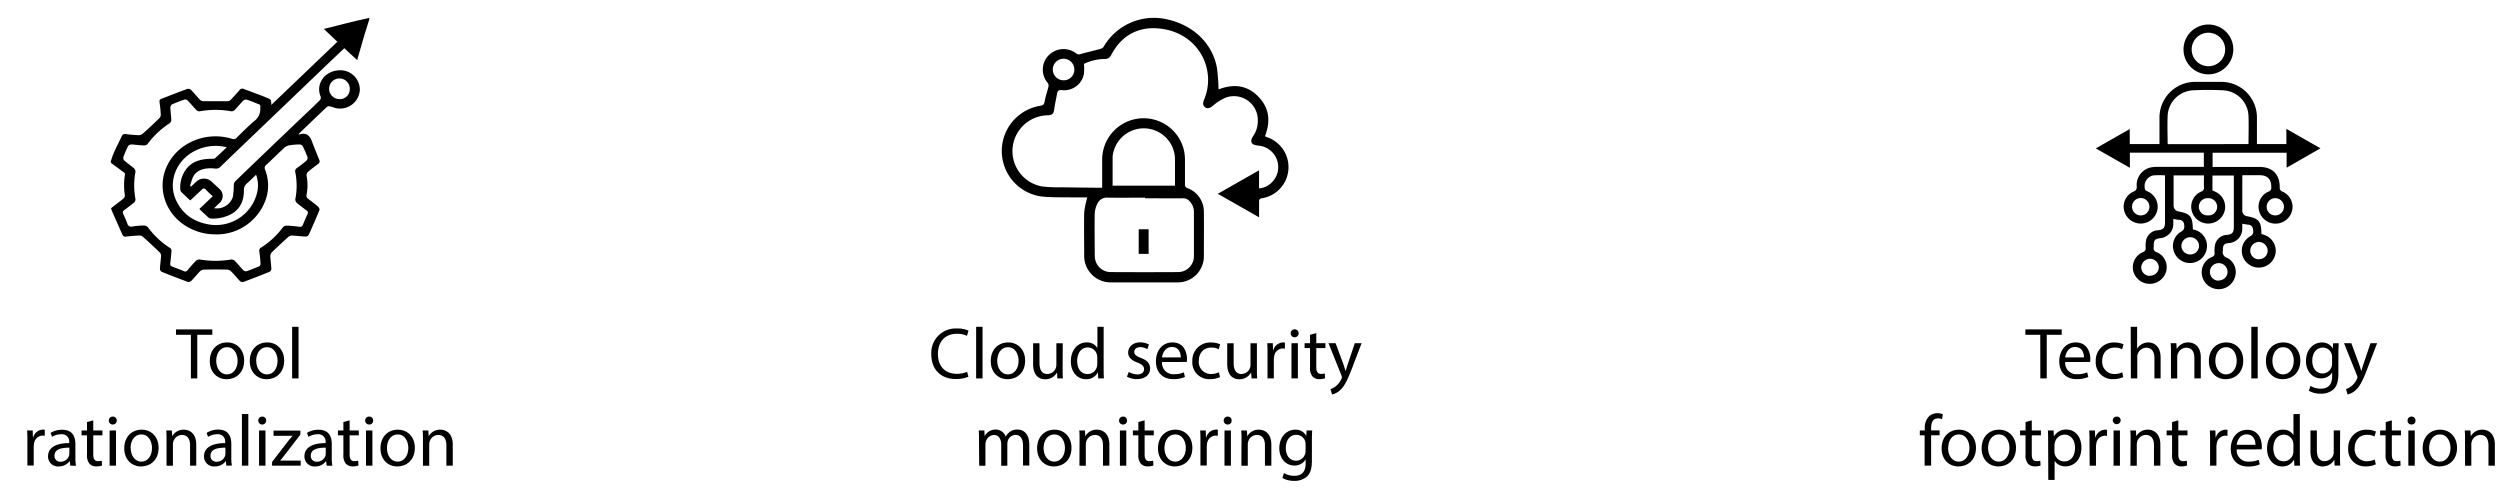 <svg id="Layer_1" data-name="Layer 1" xmlns="http://www.w3.org/2000/svg" width="756.58" height="148.65" viewBox="0 0 756.58 148.65"><title>security-operations-center</title><path d="M57.77,101.32H53.26V99.69h11v1.63H59.7v13.2H57.77Z"/><path d="M73.89,109.11c0,3.94-2.72,5.65-5.3,5.65-2.88,0-5.1-2.11-5.1-5.48,0-3.56,2.33-5.65,5.28-5.65S73.89,105.85,73.89,109.11Zm-8.45.11c0,2.33,1.35,4.09,3.24,4.09s3.23-1.74,3.23-4.14c0-1.8-.9-4.09-3.19-4.09S65.44,107.19,65.44,109.22Z"/><path d="M86,109.11c0,3.94-2.73,5.65-5.3,5.65-2.88,0-5.11-2.11-5.11-5.48,0-3.56,2.34-5.65,5.29-5.65S86,105.85,86,109.11Zm-8.45.11c0,2.33,1.34,4.09,3.24,4.09S84,111.57,84,109.17c0-1.8-.9-4.09-3.19-4.09S77.52,107.19,77.52,109.22Z"/><path d="M88.41,98.9h1.94v15.62H88.41Z"/><path d="M8.29,133.59c0-1.25,0-2.33-.09-3.32H9.9l.06,2.09h.09A3.19,3.19,0,0,1,13,130a2.32,2.32,0,0,1,.55.06v1.83a3.18,3.18,0,0,0-.66-.07,2.72,2.72,0,0,0-2.6,2.49,5.82,5.82,0,0,0-.09.9v5.68H8.29Z"/><path d="M21.27,140.92l-.16-1.34h-.06a4,4,0,0,1-3.26,1.58,3,3,0,0,1-3.25-3.06c0-2.57,2.28-4,6.4-4v-.22a2.19,2.19,0,0,0-2.42-2.46,5.31,5.31,0,0,0-2.77.79L15.31,131a6.61,6.61,0,0,1,3.5-.94c3.25,0,4,2.22,4,4.35v4a15.21,15.21,0,0,0,.18,2.55ZM21,135.48c-2.11,0-4.51.33-4.51,2.4a1.71,1.71,0,0,0,1.83,1.85A2.64,2.64,0,0,0,20.87,138a1.93,1.93,0,0,0,.11-.62Z"/><path d="M28.22,127.21v3.06H31v1.47H28.22v5.75c0,1.32.37,2.07,1.45,2.07a4,4,0,0,0,1.12-.14l.09,1.46a4.82,4.82,0,0,1-1.71.26,2.69,2.69,0,0,1-2.09-.81,4,4,0,0,1-.75-2.78v-5.81H24.68v-1.47h1.65v-2.55Z"/><path d="M35.33,127.28a1.2,1.2,0,0,1-2.4,0,1.18,1.18,0,0,1,1.21-1.21A1.16,1.16,0,0,1,35.33,127.28Zm-2.16,13.64V130.27h1.94v10.65Z"/><path d="M48,135.51c0,3.93-2.72,5.65-5.3,5.65-2.88,0-5.1-2.11-5.1-5.48,0-3.56,2.33-5.65,5.28-5.65S48,132.25,48,135.51Zm-8.44.11c0,2.33,1.34,4.09,3.23,4.09S46,138,46,135.57c0-1.8-.91-4.09-3.2-4.09S39.51,133.59,39.51,135.62Z"/><path d="M50.4,133.15c0-1.1,0-2-.09-2.88H52l.11,1.76h0a3.92,3.92,0,0,1,3.52-2c1.47,0,3.76.88,3.76,4.53v6.36H57.52v-6.14c0-1.72-.63-3.15-2.46-3.15a2.76,2.76,0,0,0-2.6,2,3.12,3.12,0,0,0-.13.91v6.4H50.4Z"/><path d="M68.5,140.92l-.15-1.34h-.07A4,4,0,0,1,65,141.16a3,3,0,0,1-3.26-3.06c0-2.57,2.29-4,6.4-4v-.22a2.19,2.19,0,0,0-2.42-2.46,5.34,5.34,0,0,0-2.77.79L62.54,131A6.64,6.64,0,0,1,66,130c3.25,0,4,2.22,4,4.35v4a15.28,15.28,0,0,0,.17,2.55Zm-.28-5.44c-2.12,0-4.51.33-4.51,2.4a1.71,1.71,0,0,0,1.82,1.85A2.66,2.66,0,0,0,68.11,138a2.25,2.25,0,0,0,.11-.62Z"/><path d="M73.21,125.3h1.94v15.62H73.21Z"/><path d="M80.56,127.28a1.2,1.2,0,0,1-2.4,0,1.18,1.18,0,0,1,1.21-1.21A1.15,1.15,0,0,1,80.56,127.28ZM78.4,140.92V130.27h1.94v10.65Z"/><path d="M82.34,139.8l4.82-6.27c.46-.58.9-1.08,1.38-1.65v0H82.78v-1.56H90.9l0,1.21-4.76,6.18c-.44.6-.88,1.12-1.36,1.68v0H91v1.54H82.34Z"/><path d="M98.86,140.92l-.15-1.34h-.07a4,4,0,0,1-3.25,1.58,3,3,0,0,1-3.26-3.06c0-2.57,2.29-4,6.4-4v-.22a2.19,2.19,0,0,0-2.42-2.46,5.34,5.34,0,0,0-2.77.79L92.9,131a6.64,6.64,0,0,1,3.5-.94c3.25,0,4,2.22,4,4.35v4a15.28,15.28,0,0,0,.17,2.55Zm-.28-5.44c-2.12,0-4.52.33-4.52,2.4a1.71,1.71,0,0,0,1.83,1.85A2.66,2.66,0,0,0,98.47,138a2.25,2.25,0,0,0,.11-.62Z"/><path d="M105.81,127.21v3.06h2.78v1.47h-2.78v5.75c0,1.32.38,2.07,1.46,2.07a4.08,4.08,0,0,0,1.12-.14l.09,1.46a4.89,4.89,0,0,1-1.72.26,2.71,2.71,0,0,1-2.09-.81,4,4,0,0,1-.75-2.78v-5.81h-1.65v-1.47h1.65v-2.55Z"/><path d="M112.92,127.28a1.14,1.14,0,0,1-1.23,1.19,1.16,1.16,0,0,1-1.17-1.19,1.18,1.18,0,0,1,1.21-1.21A1.15,1.15,0,0,1,112.92,127.28Zm-2.16,13.64V130.27h1.94v10.65Z"/><path d="M125.55,135.51c0,3.93-2.73,5.65-5.3,5.65-2.89,0-5.11-2.11-5.11-5.48,0-3.56,2.33-5.65,5.28-5.65S125.55,132.25,125.55,135.51Zm-8.45.11c0,2.33,1.34,4.09,3.23,4.09s3.24-1.74,3.24-4.14c0-1.8-.9-4.09-3.19-4.09S117.1,133.59,117.1,135.62Z"/><path d="M128,133.15c0-1.1,0-2-.09-2.88h1.72l.11,1.76h0a3.92,3.92,0,0,1,3.52-2c1.48,0,3.76.88,3.76,4.53v6.36h-1.93v-6.14c0-1.72-.64-3.15-2.47-3.15a2.76,2.76,0,0,0-2.59,2,2.82,2.82,0,0,0-.13.91v6.4H128Z"/><path d="M293.08,114a9.51,9.51,0,0,1-3.91.7c-4.18,0-7.33-2.64-7.33-7.5a7.38,7.38,0,0,1,7.74-7.79,7.83,7.83,0,0,1,3.52.66l-.46,1.56a7,7,0,0,0-3-.62c-3.48,0-5.79,2.23-5.79,6.12,0,3.63,2.09,6,5.7,6a7.75,7.75,0,0,0,3.13-.61Z"/><path d="M295.41,98.9h1.94v15.62h-1.94Z"/><path d="M310.24,109.11c0,3.94-2.73,5.65-5.3,5.65-2.88,0-5.11-2.11-5.11-5.48,0-3.56,2.34-5.65,5.29-5.65S310.24,105.85,310.24,109.11Zm-8.45.11c0,2.33,1.34,4.09,3.24,4.09s3.23-1.74,3.23-4.14c0-1.8-.9-4.09-3.19-4.09S301.79,107.19,301.79,109.22Z"/><path d="M321.59,111.61c0,1.11,0,2.07.09,2.91H320l-.11-1.74h-.05a4,4,0,0,1-3.52,2c-1.67,0-3.67-.92-3.67-4.66v-6.23h1.93v5.9c0,2,.62,3.39,2.38,3.39a2.75,2.75,0,0,0,2.73-2.76v-6.53h1.93Z"/><path d="M334,98.9v12.87c0,1,0,2,.09,2.75h-1.74l-.09-1.85h0a3.93,3.93,0,0,1-3.63,2.09c-2.58,0-4.56-2.18-4.56-5.41,0-3.54,2.18-5.72,4.78-5.72a3.55,3.55,0,0,1,3.21,1.63h.05V98.9Zm-1.93,9.3a3.72,3.72,0,0,0-.09-.81,2.85,2.85,0,0,0-2.8-2.24c-2,0-3.19,1.76-3.19,4.11,0,2.16,1.06,3.94,3.15,3.94a2.91,2.91,0,0,0,2.84-2.31,3.73,3.73,0,0,0,.09-.84Z"/><path d="M341.61,112.54a5.13,5.13,0,0,0,2.55.77c1.41,0,2.07-.71,2.07-1.58s-.55-1.44-2-2c-1.91-.68-2.81-1.74-2.81-3,0-1.71,1.38-3.12,3.67-3.12a5.36,5.36,0,0,1,2.62.66l-.49,1.41a4,4,0,0,0-2.17-.62c-1.15,0-1.79.66-1.79,1.45s.64,1.28,2,1.81c1.85.7,2.79,1.62,2.79,3.21,0,1.87-1.45,3.19-4,3.19a6.06,6.06,0,0,1-3-.73Z"/><path d="M351.67,109.55a3.4,3.4,0,0,0,3.65,3.69,7,7,0,0,0,2.95-.55l.33,1.39a8.61,8.61,0,0,1-3.55.66c-3.27,0-5.23-2.16-5.23-5.37s1.89-5.74,5-5.74c3.48,0,4.4,3.06,4.4,5a8.16,8.16,0,0,1-.06.91Zm5.67-1.39c0-1.23-.5-3.15-2.68-3.15-2,0-2.82,1.81-3,3.15Z"/><path d="M369.2,114.12a7,7,0,0,1-3.06.62,5.06,5.06,0,0,1-5.3-5.44,5.41,5.41,0,0,1,5.72-5.65,6.55,6.55,0,0,1,2.69.55l-.44,1.5a4.46,4.46,0,0,0-2.25-.51c-2.44,0-3.76,1.8-3.76,4a3.65,3.65,0,0,0,3.7,4,5.53,5.53,0,0,0,2.37-.53Z"/><path d="M380.38,111.61c0,1.11,0,2.07.08,2.91h-1.71l-.11-1.74h-.05a4,4,0,0,1-3.52,2c-1.67,0-3.67-.92-3.67-4.66v-6.23h1.94v5.9c0,2,.61,3.39,2.37,3.39a2.8,2.8,0,0,0,2.55-1.77,2.57,2.57,0,0,0,.18-1v-6.53h1.94Z"/><path d="M383.59,107.19c0-1.25,0-2.33-.09-3.32h1.69l.07,2.09h.09a3.19,3.19,0,0,1,2.95-2.33,2.32,2.32,0,0,1,.55.06v1.83a3.18,3.18,0,0,0-.66-.07,2.72,2.72,0,0,0-2.6,2.49,5.82,5.82,0,0,0-.09.9v5.68h-1.91Z"/><path d="M393,100.88a1.2,1.2,0,0,1-2.4,0,1.17,1.17,0,0,1,1.21-1.21A1.15,1.15,0,0,1,393,100.88Zm-2.16,13.64V103.87h1.94v10.65Z"/><path d="M398.35,100.81v3.06h2.77v1.47h-2.77v5.75c0,1.32.37,2.07,1.45,2.07a4,4,0,0,0,1.12-.14l.09,1.46a4.82,4.82,0,0,1-1.71.26,2.69,2.69,0,0,1-2.09-.81,4,4,0,0,1-.75-2.78v-5.81h-1.65v-1.47h1.65v-2.55Z"/><path d="M404.2,103.87l2.33,6.29c.25.71.51,1.54.69,2.18h0c.2-.64.42-1.45.68-2.22l2.11-6.25h2.05l-2.9,7.59c-1.39,3.65-2.34,5.52-3.66,6.67a5.29,5.29,0,0,1-2.37,1.25l-.49-1.63a5.13,5.13,0,0,0,1.7-.94,5.77,5.77,0,0,0,1.62-2.16,1.39,1.39,0,0,0,.16-.46,1.68,1.68,0,0,0-.13-.51l-3.94-9.81Z"/><path d="M296.28,133.15c0-1.1,0-2-.09-2.88h1.7L298,132H298a3.67,3.67,0,0,1,3.35-2,3.14,3.14,0,0,1,3,2.13h0a4.41,4.41,0,0,1,1.19-1.38A3.61,3.61,0,0,1,308,130c1.4,0,3.5.92,3.5,4.62v6.27h-1.9v-6c0-2-.75-3.28-2.31-3.28a2.52,2.52,0,0,0-2.29,1.76,3.53,3.53,0,0,0-.15,1v6.58H303v-6.38c0-1.7-.75-2.93-2.22-2.93a2.65,2.65,0,0,0-2.4,1.94,2.61,2.61,0,0,0-.16.94v6.43h-1.89Z"/><path d="M324.27,135.51c0,3.93-2.73,5.65-5.31,5.65-2.88,0-5.1-2.11-5.1-5.48,0-3.56,2.33-5.65,5.28-5.65S324.27,132.25,324.27,135.51Zm-8.45.11c0,2.33,1.34,4.09,3.23,4.09s3.24-1.74,3.24-4.14c0-1.8-.91-4.09-3.19-4.09S315.82,133.59,315.82,135.62Z"/><path d="M326.71,133.15c0-1.1,0-2-.09-2.88h1.71l.12,1.76h0a3.92,3.92,0,0,1,3.52-2c1.47,0,3.76.88,3.76,4.53v6.36h-1.93v-6.14c0-1.72-.64-3.15-2.47-3.15a2.76,2.76,0,0,0-2.59,2,2.81,2.81,0,0,0-.14.91v6.4h-1.93Z"/><path d="M341.07,127.28a1.14,1.14,0,0,1-1.23,1.19,1.16,1.16,0,0,1-1.17-1.19,1.18,1.18,0,0,1,1.21-1.21A1.15,1.15,0,0,1,341.07,127.28Zm-2.15,13.64V130.27h1.93v10.65Z"/><path d="M346.4,127.21v3.06h2.77v1.47H346.4v5.75c0,1.32.37,2.07,1.45,2.07a4.08,4.08,0,0,0,1.12-.14l.09,1.46a4.89,4.89,0,0,1-1.72.26,2.71,2.71,0,0,1-2.09-.81,4,4,0,0,1-.75-2.78v-5.81h-1.65v-1.47h1.65v-2.55Z"/><path d="M360.85,135.51c0,3.93-2.73,5.65-5.3,5.65-2.88,0-5.11-2.11-5.11-5.48,0-3.56,2.34-5.65,5.29-5.65S360.85,132.25,360.85,135.51Zm-8.45.11c0,2.33,1.35,4.09,3.24,4.09s3.23-1.74,3.23-4.14c0-1.8-.9-4.09-3.19-4.09S352.4,133.59,352.4,135.62Z"/><path d="M363.29,133.59c0-1.25,0-2.33-.08-3.32h1.69l.06,2.09h.09A3.2,3.2,0,0,1,368,130a2.26,2.26,0,0,1,.55.06v1.83a3.11,3.11,0,0,0-.66-.07,2.73,2.73,0,0,0-2.6,2.49,5.9,5.9,0,0,0-.08.9v5.68h-1.92Z"/><path d="M372.73,127.28a1.14,1.14,0,0,1-1.23,1.19,1.16,1.16,0,0,1-1.17-1.19,1.18,1.18,0,0,1,1.21-1.21A1.15,1.15,0,0,1,372.73,127.28Zm-2.16,13.64V130.27h1.94v10.65Z"/><path d="M375.72,133.15c0-1.1,0-2-.09-2.88h1.72l.11,1.76h0a3.93,3.93,0,0,1,3.53-2c1.47,0,3.76.88,3.76,4.53v6.36h-1.94v-6.14c0-1.72-.64-3.15-2.46-3.15a2.76,2.76,0,0,0-2.6,2,2.82,2.82,0,0,0-.13.91v6.4h-1.94Z"/><path d="M397.11,130.27c-.05.77-.09,1.63-.09,2.93v6.18c0,2.44-.48,3.94-1.52,4.86a5.63,5.63,0,0,1-3.87,1.28,6.85,6.85,0,0,1-3.54-.88l.48-1.48a6,6,0,0,0,3.13.84c2,0,3.43-1,3.43-3.72v-1.19h-.05a3.8,3.8,0,0,1-3.38,1.79c-2.65,0-4.54-2.25-4.54-5.2,0-3.61,2.36-5.65,4.8-5.65a3.53,3.53,0,0,1,3.32,1.85h.05l.08-1.61Zm-2,4.2a3,3,0,0,0-.11-.88,2.8,2.8,0,0,0-2.71-2c-1.85,0-3.17,1.56-3.17,4,0,2.09,1.06,3.83,3.15,3.83a2.83,2.83,0,0,0,2.68-2,3.35,3.35,0,0,0,.16-1Z"/><path d="M617.45,101.32h-4.51V99.69h11v1.63h-4.53v13.2h-1.94Z"/><path d="M625,109.55a3.4,3.4,0,0,0,3.65,3.69,7,7,0,0,0,3-.55l.33,1.39a8.59,8.59,0,0,1-3.54.66c-3.28,0-5.24-2.16-5.24-5.37s1.89-5.74,5-5.74c3.47,0,4.4,3.06,4.4,5a7.67,7.67,0,0,1-.07.91Zm5.68-1.39c0-1.23-.51-3.15-2.69-3.15-2,0-2.81,1.81-3,3.15Z"/><path d="M642.55,114.12a7,7,0,0,1-3,.62,5.06,5.06,0,0,1-5.31-5.44,5.41,5.41,0,0,1,5.72-5.65,6.55,6.55,0,0,1,2.69.55l-.44,1.5a4.43,4.43,0,0,0-2.25-.51c-2.44,0-3.76,1.8-3.76,4a3.66,3.66,0,0,0,3.7,4,5.49,5.49,0,0,0,2.37-.53Z"/><path d="M644.82,98.9h1.94v6.64h0a3.57,3.57,0,0,1,1.39-1.36,4,4,0,0,1,2-.55c1.43,0,3.72.88,3.72,4.55v6.34H652V108.4c0-1.71-.64-3.17-2.47-3.17a2.77,2.77,0,0,0-2.59,1.94,2.35,2.35,0,0,0-.13.93v6.42h-1.94Z"/><path d="M657,106.75c0-1.1,0-2-.09-2.88h1.72l.11,1.76h0a3.92,3.92,0,0,1,3.52-2c1.48,0,3.77.88,3.77,4.53v6.36h-1.94v-6.14c0-1.72-.64-3.15-2.47-3.15a2.76,2.76,0,0,0-2.59,2,2.82,2.82,0,0,0-.13.91v6.4H657Z"/><path d="M678.88,109.11c0,3.94-2.73,5.65-5.31,5.65-2.88,0-5.1-2.11-5.1-5.48,0-3.56,2.33-5.65,5.28-5.65S678.88,105.85,678.88,109.11Zm-8.45.11c0,2.33,1.34,4.09,3.23,4.09s3.24-1.74,3.24-4.14c0-1.8-.91-4.09-3.19-4.09S670.43,107.19,670.43,109.22Z"/><path d="M681.32,98.9h1.93v15.62h-1.93Z"/><path d="M696.15,109.11c0,3.94-2.73,5.65-5.31,5.65-2.88,0-5.1-2.11-5.1-5.48,0-3.56,2.33-5.65,5.28-5.65S696.15,105.85,696.15,109.11Zm-8.45.11c0,2.33,1.34,4.09,3.23,4.09s3.24-1.74,3.24-4.14c0-1.8-.91-4.09-3.19-4.09S687.7,107.19,687.7,109.22Z"/><path d="M707.76,103.87c0,.77-.09,1.63-.09,2.93V113c0,2.44-.48,3.94-1.51,4.86a5.66,5.66,0,0,1-3.88,1.28,6.91,6.91,0,0,1-3.54-.88l.48-1.48a6,6,0,0,0,3.13.84c2,0,3.43-1,3.43-3.72v-1.19h0a3.82,3.82,0,0,1-3.39,1.79c-2.64,0-4.53-2.25-4.53-5.2,0-3.61,2.35-5.65,4.79-5.65a3.56,3.56,0,0,1,3.33,1.85h0l.09-1.61Zm-2,4.2a2.72,2.72,0,0,0-.11-.88,2.79,2.79,0,0,0-2.71-2c-1.85,0-3.17,1.56-3.17,4,0,2.09,1.06,3.83,3.15,3.83a2.84,2.84,0,0,0,2.69-2,3.34,3.34,0,0,0,.15-1Z"/><path d="M711.59,103.87l2.33,6.29c.24.71.51,1.54.68,2.18h0c.19-.64.42-1.45.68-2.22l2.11-6.25h2l-2.91,7.59c-1.38,3.65-2.33,5.52-3.65,6.67a5.31,5.31,0,0,1-2.38,1.25l-.48-1.63a5.1,5.1,0,0,0,1.69-.94,5.89,5.89,0,0,0,1.63-2.16,1.39,1.39,0,0,0,.16-.46,2.05,2.05,0,0,0-.13-.51l-3.94-9.81Z"/><path d="M582.45,140.92v-9.18H581v-1.47h1.5v-.51a5,5,0,0,1,1.23-3.71,3.7,3.7,0,0,1,2.6-1,4.59,4.59,0,0,1,1.65.3l-.26,1.5a3,3,0,0,0-1.24-.24c-1.65,0-2.06,1.45-2.06,3.08v.57h2.57v1.47h-2.57v9.18Z"/><path d="M598,135.51c0,3.93-2.73,5.65-5.31,5.65-2.88,0-5.1-2.11-5.1-5.48,0-3.56,2.33-5.65,5.28-5.65S598,132.25,598,135.51Zm-8.45.11c0,2.33,1.34,4.09,3.23,4.09s3.24-1.74,3.24-4.14c0-1.8-.9-4.09-3.19-4.09S589.58,133.59,589.58,135.62Z"/><path d="M610.11,135.51c0,3.93-2.73,5.65-5.31,5.65-2.88,0-5.1-2.11-5.1-5.48,0-3.56,2.33-5.65,5.28-5.65S610.11,132.25,610.11,135.51Zm-8.45.11c0,2.33,1.34,4.09,3.23,4.09s3.24-1.74,3.24-4.14c0-1.8-.91-4.09-3.19-4.09S601.66,133.59,601.66,135.62Z"/><path d="M614.88,127.21v3.06h2.77v1.47h-2.77v5.75c0,1.32.37,2.07,1.45,2.07a4,4,0,0,0,1.12-.14l.09,1.46a4.82,4.82,0,0,1-1.71.26,2.73,2.73,0,0,1-2.1-.81,4,4,0,0,1-.74-2.78v-5.81h-1.65v-1.47H613v-2.55Z"/><path d="M619.83,133.75c0-1.37,0-2.47-.09-3.48h1.74l.09,1.83h0A4.19,4.19,0,0,1,625.4,130c2.57,0,4.51,2.18,4.51,5.41,0,3.83-2.34,5.72-4.84,5.72a3.72,3.72,0,0,1-3.28-1.67h0v5.79h-1.91Zm1.91,2.84a4.89,4.89,0,0,0,.09.79,3,3,0,0,0,2.91,2.26c2,0,3.23-1.67,3.23-4.11,0-2.14-1.12-4-3.17-4a3.07,3.07,0,0,0-2.92,2.4,2.91,2.91,0,0,0-.14.79Z"/><path d="M632.35,133.59c0-1.25,0-2.33-.09-3.32H634l.07,2.09h.09a3.19,3.19,0,0,1,2.94-2.33,2.34,2.34,0,0,1,.56.06v1.83a3.18,3.18,0,0,0-.66-.07,2.72,2.72,0,0,0-2.6,2.49,4.8,4.8,0,0,0-.09.9v5.68h-1.91Z"/><path d="M641.78,127.28a1.2,1.2,0,0,1-2.39,0,1.18,1.18,0,0,1,1.21-1.21A1.15,1.15,0,0,1,641.78,127.28Zm-2.15,13.64V130.27h1.93v10.65Z"/><path d="M644.78,133.15c0-1.1,0-2-.09-2.88h1.71l.11,1.76h0a3.92,3.92,0,0,1,3.52-2c1.47,0,3.76.88,3.76,4.53v6.36h-1.93v-6.14c0-1.72-.64-3.15-2.47-3.15a2.77,2.77,0,0,0-2.6,2,3.12,3.12,0,0,0-.13.91v6.4h-1.93Z"/><path d="M659.23,127.21v3.06H662v1.47h-2.77v5.75c0,1.32.37,2.07,1.45,2.07a4,4,0,0,0,1.12-.14l.09,1.46a4.82,4.82,0,0,1-1.71.26,2.69,2.69,0,0,1-2.09-.81,4,4,0,0,1-.75-2.78v-5.81h-1.65v-1.47h1.65v-2.55Z"/><path d="M668.84,133.59c0-1.25,0-2.33-.08-3.32h1.69l.07,2.09h.08a3.2,3.2,0,0,1,2.95-2.33,2.26,2.26,0,0,1,.55.06v1.83a3.11,3.11,0,0,0-.66-.07,2.72,2.72,0,0,0-2.59,2.49,4.8,4.8,0,0,0-.09.9v5.68h-1.92Z"/><path d="M676.9,136a3.41,3.41,0,0,0,3.65,3.69,7,7,0,0,0,3-.55l.33,1.39a8.64,8.64,0,0,1-3.55.66c-3.28,0-5.23-2.16-5.23-5.37s1.89-5.74,5-5.74c3.48,0,4.4,3.06,4.4,5a8.16,8.16,0,0,1-.06.91Zm5.67-1.39c0-1.23-.5-3.15-2.68-3.15-2,0-2.82,1.81-3,3.15Z"/><path d="M696,125.3v12.87c0,.94,0,2,.09,2.75h-1.74l-.09-1.85h0a3.93,3.93,0,0,1-3.63,2.09c-2.57,0-4.55-2.18-4.55-5.41,0-3.54,2.18-5.72,4.77-5.72a3.58,3.58,0,0,1,3.22,1.63h0V125.3Zm-1.94,9.3a3.2,3.2,0,0,0-.09-.81,2.84,2.84,0,0,0-2.79-2.24c-2,0-3.19,1.76-3.19,4.11,0,2.16,1.05,3.94,3.14,3.94a2.91,2.91,0,0,0,2.84-2.31,3.23,3.23,0,0,0,.09-.84Z"/><path d="M708.16,138c0,1.09,0,2.06.09,2.9h-1.72l-.11-1.74h0a4,4,0,0,1-3.52,2c-1.68,0-3.68-.92-3.68-4.66v-6.23h1.94v5.9c0,2,.61,3.39,2.37,3.39a2.82,2.82,0,0,0,2.56-1.77,2.78,2.78,0,0,0,.17-1v-6.53h1.94Z"/><path d="M719,140.52a7.05,7.05,0,0,1-3.06.62,5.06,5.06,0,0,1-5.3-5.44,5.41,5.41,0,0,1,5.72-5.65,6.5,6.5,0,0,1,2.68.55l-.44,1.5a4.39,4.39,0,0,0-2.24-.51c-2.44,0-3.76,1.8-3.76,4a3.65,3.65,0,0,0,3.69,4,5.55,5.55,0,0,0,2.38-.53Z"/><path d="M723.84,127.21v3.06h2.78v1.47h-2.78v5.75c0,1.32.38,2.07,1.45,2.07a4.17,4.17,0,0,0,1.13-.14l.08,1.46a4.78,4.78,0,0,1-1.71.26,2.71,2.71,0,0,1-2.09-.81,4,4,0,0,1-.75-2.78v-5.81H720.3v-1.47H722v-2.55Z"/><path d="M731,127.28a1.14,1.14,0,0,1-1.23,1.19,1.16,1.16,0,0,1-1.17-1.19,1.18,1.18,0,0,1,1.21-1.21A1.15,1.15,0,0,1,731,127.28Zm-2.16,13.64V130.27h1.94v10.65Z"/><path d="M743.58,135.51c0,3.93-2.73,5.65-5.31,5.65-2.88,0-5.1-2.11-5.1-5.48,0-3.56,2.33-5.65,5.28-5.65S743.58,132.25,743.58,135.51Zm-8.45.11c0,2.33,1.34,4.09,3.23,4.09s3.24-1.74,3.24-4.14c0-1.8-.9-4.09-3.19-4.09S735.13,133.59,735.13,135.62Z"/><path d="M746,133.15c0-1.1,0-2-.09-2.88h1.72l.11,1.76h0a3.92,3.92,0,0,1,3.52-2c1.47,0,3.76.88,3.76,4.53v6.36h-1.93v-6.14c0-1.72-.64-3.15-2.47-3.15a2.76,2.76,0,0,0-2.59,2,2.82,2.82,0,0,0-.13.91v6.4H746Z"/><path d="M33.48,48.92c.35-1,.63-1.93,1.05-2.86.72-1.61,1.53-3.18,2.28-4.78a1.1,1.1,0,0,1,1.28-.71,37,37,0,0,0,3.94.34,1.93,1.93,0,0,0,1.2-.48c1.68-1.5,3.31-3,4.93-4.6a1.55,1.55,0,0,0,.5-1c-.06-1.28-.19-2.56-.37-3.84-.08-.57,0-.9.59-1.11,2.63-1,5.25-2.05,7.9-3a1.24,1.24,0,0,1,1,.3c1,1,1.83,2.07,2.79,3.07a1.52,1.52,0,0,0,1,.38q3.6,0,7.22,0a1.44,1.44,0,0,0,1-.37c.94-1,1.83-2,2.7-3a1,1,0,0,1,1.24-.35c2.36.91,4.76,1.73,7.1,2.7,1.29.53,1.25.63,1.27,2.15l20-19.13L98,8.76c3-.75,5.85-1.48,8.71-2.18,1.68-.41,3.37-.77,5.06-1.16v.39c-.58,1.89-1.17,3.77-1.74,5.67-.65,2.18-1.26,4.37-1.94,6.71l-3.89-3.6c-1.41,1.35-2.83,2.68-4.23,4Q87.66,30.39,75.34,42.18c-2.86,2.74-5.73,5.47-8.56,8.23A1.91,1.91,0,0,1,65,51c-2.77-.3-5.54.27-6.66,2.72a22,22,0,0,0-.82,2.57l.3.17L59.37,55a3.39,3.39,0,0,1,4.7,0c.76.7,1.52,1.39,2.27,2.1a2.84,2.84,0,0,1,0,4.41c-.5.49-1,1-1.57,1.49a5.09,5.09,0,0,0,5.72-3.47A25.89,25.89,0,0,0,70.76,56a1.76,1.76,0,0,1,.31-1c3.58-3.48,7.18-6.93,10.79-10.39l8.58-8.2c2.12-2,4.26-4,6.35-6.08a1.17,1.17,0,0,0,.29-1c-1.66-3.81,1.06-7.59,5-8a5.9,5.9,0,0,1,6.82,5.88A6,6,0,0,1,102,32.79c-.72-.11-1.41-.44-2.13-.59a1.18,1.18,0,0,0-.9.12C96.13,35,93.33,37.7,90.52,40.4a1.17,1.17,0,0,0-.15.28.81.81,0,0,0,.28,0c2-.64,3.09.31,3.75,2.1s1.48,3.77,2.24,5.64a.93.93,0,0,1-.42,1.23c-1,.76-2.07,1.53-3,2.37a1.4,1.4,0,0,0-.45,1.11,15.1,15.1,0,0,1,0,5.84,1.11,1.11,0,0,0,.52,1.22c1,.76,2.07,1.54,3,2.38.25.22.5.76.39,1q-1.58,3.83-3.29,7.59a1.15,1.15,0,0,1-.91.43c-1.41-.07-2.82-.25-4.24-.31a1.65,1.65,0,0,0-1,.44c-1.69,1.52-3.37,3.08-5,4.66a1.61,1.61,0,0,0-.44,1.12c.06,1.29.26,2.57.32,3.85a1.05,1.05,0,0,1-.47.87c-2.67,1.09-5.36,2.13-8.07,3.14a1.16,1.16,0,0,1-1-.34c-.92-1-1.74-2-2.67-2.93a1.84,1.84,0,0,0-1.21-.5q-3.47-.07-6.93,0a1.88,1.88,0,0,0-1.22.5c-.93.93-1.75,2-2.67,2.92a1.28,1.28,0,0,1-1,.32c-2.68-1-5.34-2-8-3.1a1.11,1.11,0,0,1-.48-.86c.07-1.32.27-2.63.34-4a1.49,1.49,0,0,0-.42-1q-2.46-2.37-5-4.66a1.65,1.65,0,0,0-1-.44q-2.07.08-4.14.33a.94.94,0,0,1-1.14-.59c-1-2.26-2-4.52-3-6.77-.16-.35-.27-.71-.41-1.07V63c1.24-1,2.5-1.89,3.71-2.89a1.35,1.35,0,0,0,.45-1,19.56,19.56,0,0,1,0-6.11.83.83,0,0,0-.13-.69c-1.33-1-2.69-2-4.05-3Zm31.72,22A16.52,16.52,0,0,1,57.32,69C49.83,65.14,47,56.27,51.08,49.19,54.74,42.78,62.8,39.75,70.19,42a1.2,1.2,0,0,0,1.43-.31c1.71-1.7,3.43-3.4,5.25-5a4.45,4.45,0,0,0,1.9-3.95.67.67,0,0,1,0-.28c.16-.52-.09-.78-.54-.95-1.2-.45-2.38-1-3.6-1.36a1.26,1.26,0,0,0-1,.29c-.91.92-1.71,1.93-2.61,2.85a1.4,1.4,0,0,1-1,.4,26.76,26.76,0,0,0-9.61,0,1.38,1.38,0,0,1-1-.39c-.92-1-1.76-2-2.67-2.93a1.05,1.05,0,0,0-.87-.25A40.18,40.18,0,0,0,52,31.62a1.21,1.21,0,0,0-.45,1c.05,1.22.24,2.44.29,3.66a1.32,1.32,0,0,1-.47,1,25.58,25.58,0,0,0-6.73,6.31,1.26,1.26,0,0,1-.94.41c-1.35,0-2.7-.23-4-.28a1.23,1.23,0,0,0-.94.51,32.1,32.1,0,0,0-1.45,3.36,1.19,1.19,0,0,0,.31,1c.95.83,2,1.53,2.94,2.36A1.39,1.39,0,0,1,41,52a22.27,22.27,0,0,0,0,8.26,1.32,1.32,0,0,1-.39,1c-1,.82-2,1.58-3,2.33a.79.79,0,0,0-.32,1.13c.45,1,.87,1.93,1.24,2.93a1.22,1.22,0,0,0,1.6.89,22.13,22.13,0,0,1,3.46-.29,1.62,1.62,0,0,1,1.17.53A25,25,0,0,0,51.38,75,1,1,0,0,1,51.91,76c-.16,1.21-.21,2.44-.37,3.65-.07.51,0,.78.52,1,1.2.46,2.41.91,3.59,1.41a.86.86,0,0,0,1.15-.33c.81-1,1.63-1.92,2.52-2.81a1.47,1.47,0,0,1,1.13-.39,28.12,28.12,0,0,0,9.51,0,1.55,1.55,0,0,1,1.12.43c.88.89,1.66,1.89,2.53,2.79a1.15,1.15,0,0,0,1,.33c1.31-.43,2.59-1,3.86-1.49a.93.93,0,0,0,.38-.73c-.07-1.22-.17-2.44-.35-3.65A1.08,1.08,0,0,1,79,74.93a24.36,24.36,0,0,0,6.62-6.14,1.47,1.47,0,0,1,1.09-.5c1.28,0,2.57.18,3.85.32A.89.89,0,0,0,91.68,68c.44-1.11.92-2.2,1.41-3.28a.73.73,0,0,0-.29-1c-1-.76-2-1.51-3-2.34a1.43,1.43,0,0,1-.43-1.09,20.94,20.94,0,0,0,0-8.16,1.14,1.14,0,0,1,.52-1.3c1-.71,2-1.46,2.89-2.26a1.07,1.07,0,0,0,.3-.93,31.76,31.76,0,0,0-1.49-3.45,1.19,1.19,0,0,0-.95-.47,18.53,18.53,0,0,0-3,.25,3.05,3.05,0,0,0-1.51.67c-1.87,1.72-3.68,3.51-5.54,5.25a1.16,1.16,0,0,0-.36,1.49,13,13,0,0,1,.5,8A15.74,15.74,0,0,1,65.2,70.94Zm3.4-26.35A13.78,13.78,0,0,0,58.35,46c-5.26,3-7.5,9.31-5.09,14.53C55.3,65,58.92,67.31,63.7,68a12.83,12.83,0,0,0,14.15-9.85,9.34,9.34,0,0,0-.35-5.26c-1,.92-1.79,1.78-2.69,2.54a2.66,2.66,0,0,0-1,2.23c0,3.3-1.28,6-4.43,7.42a11.58,11.58,0,0,1-5.35,1.06,1.44,1.44,0,0,1-.81-.2c-1-.86-1.92-1.77-2.9-2.69l4.06-3.85c-.77-.73-1.47-1.31-2.07-2-.48-.51-.81-.45-1.27,0-1.12,1.1-2.29,2.16-3.47,3.26-.92-.86-1.8-1.66-2.64-2.5a1.41,1.41,0,0,1-.37-.82,9.39,9.39,0,0,1,1.12-5.12c1.84-3.36,5-4.14,8.44-4.17.31,0,.72,0,.91-.12C66.21,46.9,67.33,45.81,68.6,44.59ZM102.77,30a3,3,0,0,0,3.09-3,3.13,3.13,0,1,0-3.09,3Z"/><path d="M368.77,27.06c4.41-1.71,8.6-1.39,12.05,2.19s3.68,7.57,2,12l.85.35A9.55,9.55,0,0,1,381.9,60c-.7.12-.88.39-.86,1.05,0,1.49,0,3,0,4.71l-12.49-7.11,12.48-7.11V57c.39,0,.67-.06.93-.12a6.52,6.52,0,0,0-.58-12.74c-.28,0-.56-.09-.85-.12-1.89-.18-2.37-1.23-1.28-2.83a8,8,0,0,0,1.4-4.77,7.21,7.21,0,0,0-9.84-6.82A15.93,15.93,0,0,0,367,32.05c-.87.66-1.52.91-2.21.47s-.89-1.21-.43-2.27c3.86-9-1.46-19.93-12.68-21.52-6.92-1-12.27,1.86-15.44,8a2,2,0,0,1-1.92,1.12,15,15,0,0,0-6.28,1.47,16.48,16.48,0,0,1,0,3,6.07,6.07,0,0,1-6.68,4.95c-.87-.06-1.29.15-1.44,1-.29,1.59-.66,3.16-.87,4.76-.16,1.31-.55,1.79-1.9,1.86a10.85,10.85,0,0,0-1.75,21.54,42.87,42.87,0,0,0,5.9.25c3.75.07,7.5.1,11.25.14h1c0-.44,0-.78,0-1.12,0-2.55,0-5.09,0-7.63a12.54,12.54,0,0,1,24.74-2.63,13.49,13.49,0,0,1,.32,2.83c0,2.52,0,5,0,7.54a1,1,0,0,0,.72,1.11,7.59,7.59,0,0,1,5,7.3c.06,4.45,0,8.9,0,13.35a7.89,7.89,0,0,1-8,7.89q-10.11,0-20.22,0a8,8,0,0,1-8-8c0-4.39-.08-8.78,0-13.16a26.52,26.52,0,0,1,.95-4.56c-1.48,0-3.14,0-4.81,0-3.08-.07-6.19.07-9.23-.3A13.88,13.88,0,0,1,314.88,32c.92-.14,1.12-.52,1.27-1.36.27-1.48.79-2.93,1.14-4.4a1.4,1.4,0,0,0-.16-1.07,6.19,6.19,0,0,1,.15-8.35,6.32,6.32,0,0,1,8.49-.61,1.2,1.2,0,0,0,1.27.14c2-.56,4-1,6-1.57a1.71,1.71,0,0,0,.94-.61,17.59,17.59,0,0,1,18.55-8.45c8.35,1.57,14.52,7.39,15.78,15A61.32,61.32,0,0,1,368.77,27.06ZM346.53,60v-.19c-3.75,0-7.51.07-11.25,0a3.16,3.16,0,0,0-3.13,1.73,7.55,7.55,0,0,0-.85,3.14c-.09,4.1,0,8.2,0,12.3a9.24,9.24,0,0,0,.06,1A4.79,4.79,0,0,0,336,82.34q10.29.06,20.59,0a4.8,4.8,0,0,0,4.73-4.78c0-4.48,0-9,0-13.44a4.67,4.67,0,0,0-1.42-3.33,2.39,2.39,0,0,0-1.85-.78C354.21,60.05,350.37,60,346.53,60Zm9.06-3.81c0-2.78,0-5.47,0-8.16a9.46,9.46,0,0,0-18.7-1.74,6.72,6.72,0,0,0-.18,1.41c0,2.82,0,5.63,0,8.49ZM325.13,21.05a3.26,3.26,0,1,0-3.26,3.25A3.2,3.2,0,0,0,325.13,21.05Z"/><path d="M347.61,76.82h-3V69.39h3Z"/><path d="M655.27,53.07a29.15,29.15,0,0,0-3.51,0,3.31,3.31,0,0,0-2.56,4.36c.08.22.43.36.69.48a5.06,5.06,0,0,1,3,5.62,5.15,5.15,0,0,1-10.07.11A4.93,4.93,0,0,1,645.64,58a1.4,1.4,0,0,0,1-1.59,5.42,5.42,0,0,1,4-5.68,8.92,8.92,0,0,1,2.13-.24c4.36,0,8.72,0,13.09,0h1.09V46.21H644.57v4.57l-10.32-5.87,10.28-5.86V43.6h9v-1c0-2.27,0-4.54,0-6.82a10.79,10.79,0,0,1,10.91-11q3.87,0,7.72,0a10.77,10.77,0,0,1,10.86,11q0,3.42,0,6.82v1c.26,0,.43,0,.6,0h8.31V39l10.31,5.88L692,50.75V46.23h-22.4v4.29h14.17c3.93,0,6.18,2.24,6.15,6.18a1.19,1.19,0,0,0,.86,1.3,5,5,0,0,1,2.9,5.67,5.15,5.15,0,0,1-10.07-.12A4.93,4.93,0,0,1,686.5,58a1.22,1.22,0,0,0,.86-1.4c0-2.42-1.16-3.58-3.58-3.58l-4.93,0c-.05,0-.1,0-.26.12V58.3l0,5.29a1.72,1.72,0,0,0,1.54,1.87c3.39.64,4.14,1.51,4.24,4.93,0,.14,0,.29.05.45.3.09.59.17.87.27a5.05,5.05,0,0,1,3.37,5.49,5.15,5.15,0,0,1-10,.8,5.06,5.06,0,0,1,2.38-5.92c.81-.46,1-1,.77-2.24A1.45,1.45,0,0,0,680.42,68c-.56-.06-1.12-.17-1.83-.28,0,.43,0,.86,0,1.29a4.34,4.34,0,0,1-4.13,4.55c-1.36.16-1.73.58-1.74,2a1.22,1.22,0,0,1,0,.27A1.77,1.77,0,0,0,673.92,78a4.82,4.82,0,0,1,2.49,5.75,5.15,5.15,0,0,1-10-.32,5,5,0,0,1,2.94-5.64,1.14,1.14,0,0,0,.85-1.3,8.74,8.74,0,0,1,.14-2.4,3.82,3.82,0,0,1,3.51-3c1.63-.13,2.17-.7,2.18-2.32V54c0-.27,0-.53,0-.87h-6.47v4.52l.8.34a5,5,0,0,1,2.91,5.75,5.15,5.15,0,0,1-10,0A5,5,0,0,1,666.1,58a1.23,1.23,0,0,0,.89-1.45c-.06-1.13,0-2.27,0-3.47H657.8v3.48c0,1.85,0,3.7,0,5.56A1.76,1.76,0,0,0,659.35,64c3.45.67,4.13,1.47,4.27,5,0,.12,0,.24,0,.39.31.1.63.18.93.29a5,5,0,0,1,3.29,5.55,5.14,5.14,0,0,1-10,.73,5,5,0,0,1,2.35-5.92c.79-.45,1-1.15.76-2.33a1.47,1.47,0,0,0-1.49-1.18c-.56-.05-1.11-.16-1.75-.26,0,.47,0,.91,0,1.35a4.32,4.32,0,0,1-3.93,4.46c-1.66.23-1.94.56-2,2.25a3.38,3.38,0,0,1,0,.45,1.28,1.28,0,0,0,1,1.58,4.91,4.91,0,0,1,2.79,5.71,5.16,5.16,0,0,1-10-.11,5,5,0,0,1,2.93-5.65,1.14,1.14,0,0,0,.85-1.3,9,9,0,0,1,.13-2.32,3.84,3.84,0,0,1,3.53-3c1.63-.14,2.19-.72,2.19-2.32V53.07Zm25.2-9.47c0-2.85.1-5.66,0-8.45a8.07,8.07,0,0,0-7.73-7.82,86.38,86.38,0,0,0-9,0,8.09,8.09,0,0,0-7.75,7.9c-.11,2.65,0,5.31,0,8a1.67,1.67,0,0,0,.1.4ZM668.21,65.19a2.61,2.61,0,1,0,0-5.21,2.61,2.61,0,1,0,0,5.21ZM662.8,77a2.61,2.61,0,0,0,2.7-2.54,2.67,2.67,0,0,0-5.34,0A2.61,2.61,0,0,0,662.8,77Zm20.76,1.43a2.58,2.58,0,0,0,2.71-2.6,2.7,2.7,0,0,0-2.66-2.61A2.67,2.67,0,0,0,681,75.87,2.57,2.57,0,0,0,683.56,78.47Zm-32.92,5A2.6,2.6,0,0,0,653.33,81a2.69,2.69,0,0,0-2.67-2.69A2.74,2.74,0,0,0,648,80.9,2.62,2.62,0,0,0,650.64,83.5Zm20.79,1.44a2.63,2.63,0,0,0,2.7-2.54,2.67,2.67,0,0,0-5.34-.06A2.62,2.62,0,0,0,671.43,84.94ZM650.48,62.58a2.63,2.63,0,1,0-2.6,2.61A2.59,2.59,0,0,0,650.48,62.58Zm38.09,2.61a2.61,2.61,0,1,0-2.6-2.61A2.58,2.58,0,0,0,688.57,65.19Z"/><path d="M668.17,22.5A7.54,7.54,0,1,1,675.88,15,7.6,7.6,0,0,1,668.17,22.5Zm.06-12.6A5.07,5.07,0,1,0,673.41,15,5.11,5.11,0,0,0,668.23,9.9Z"/></svg>